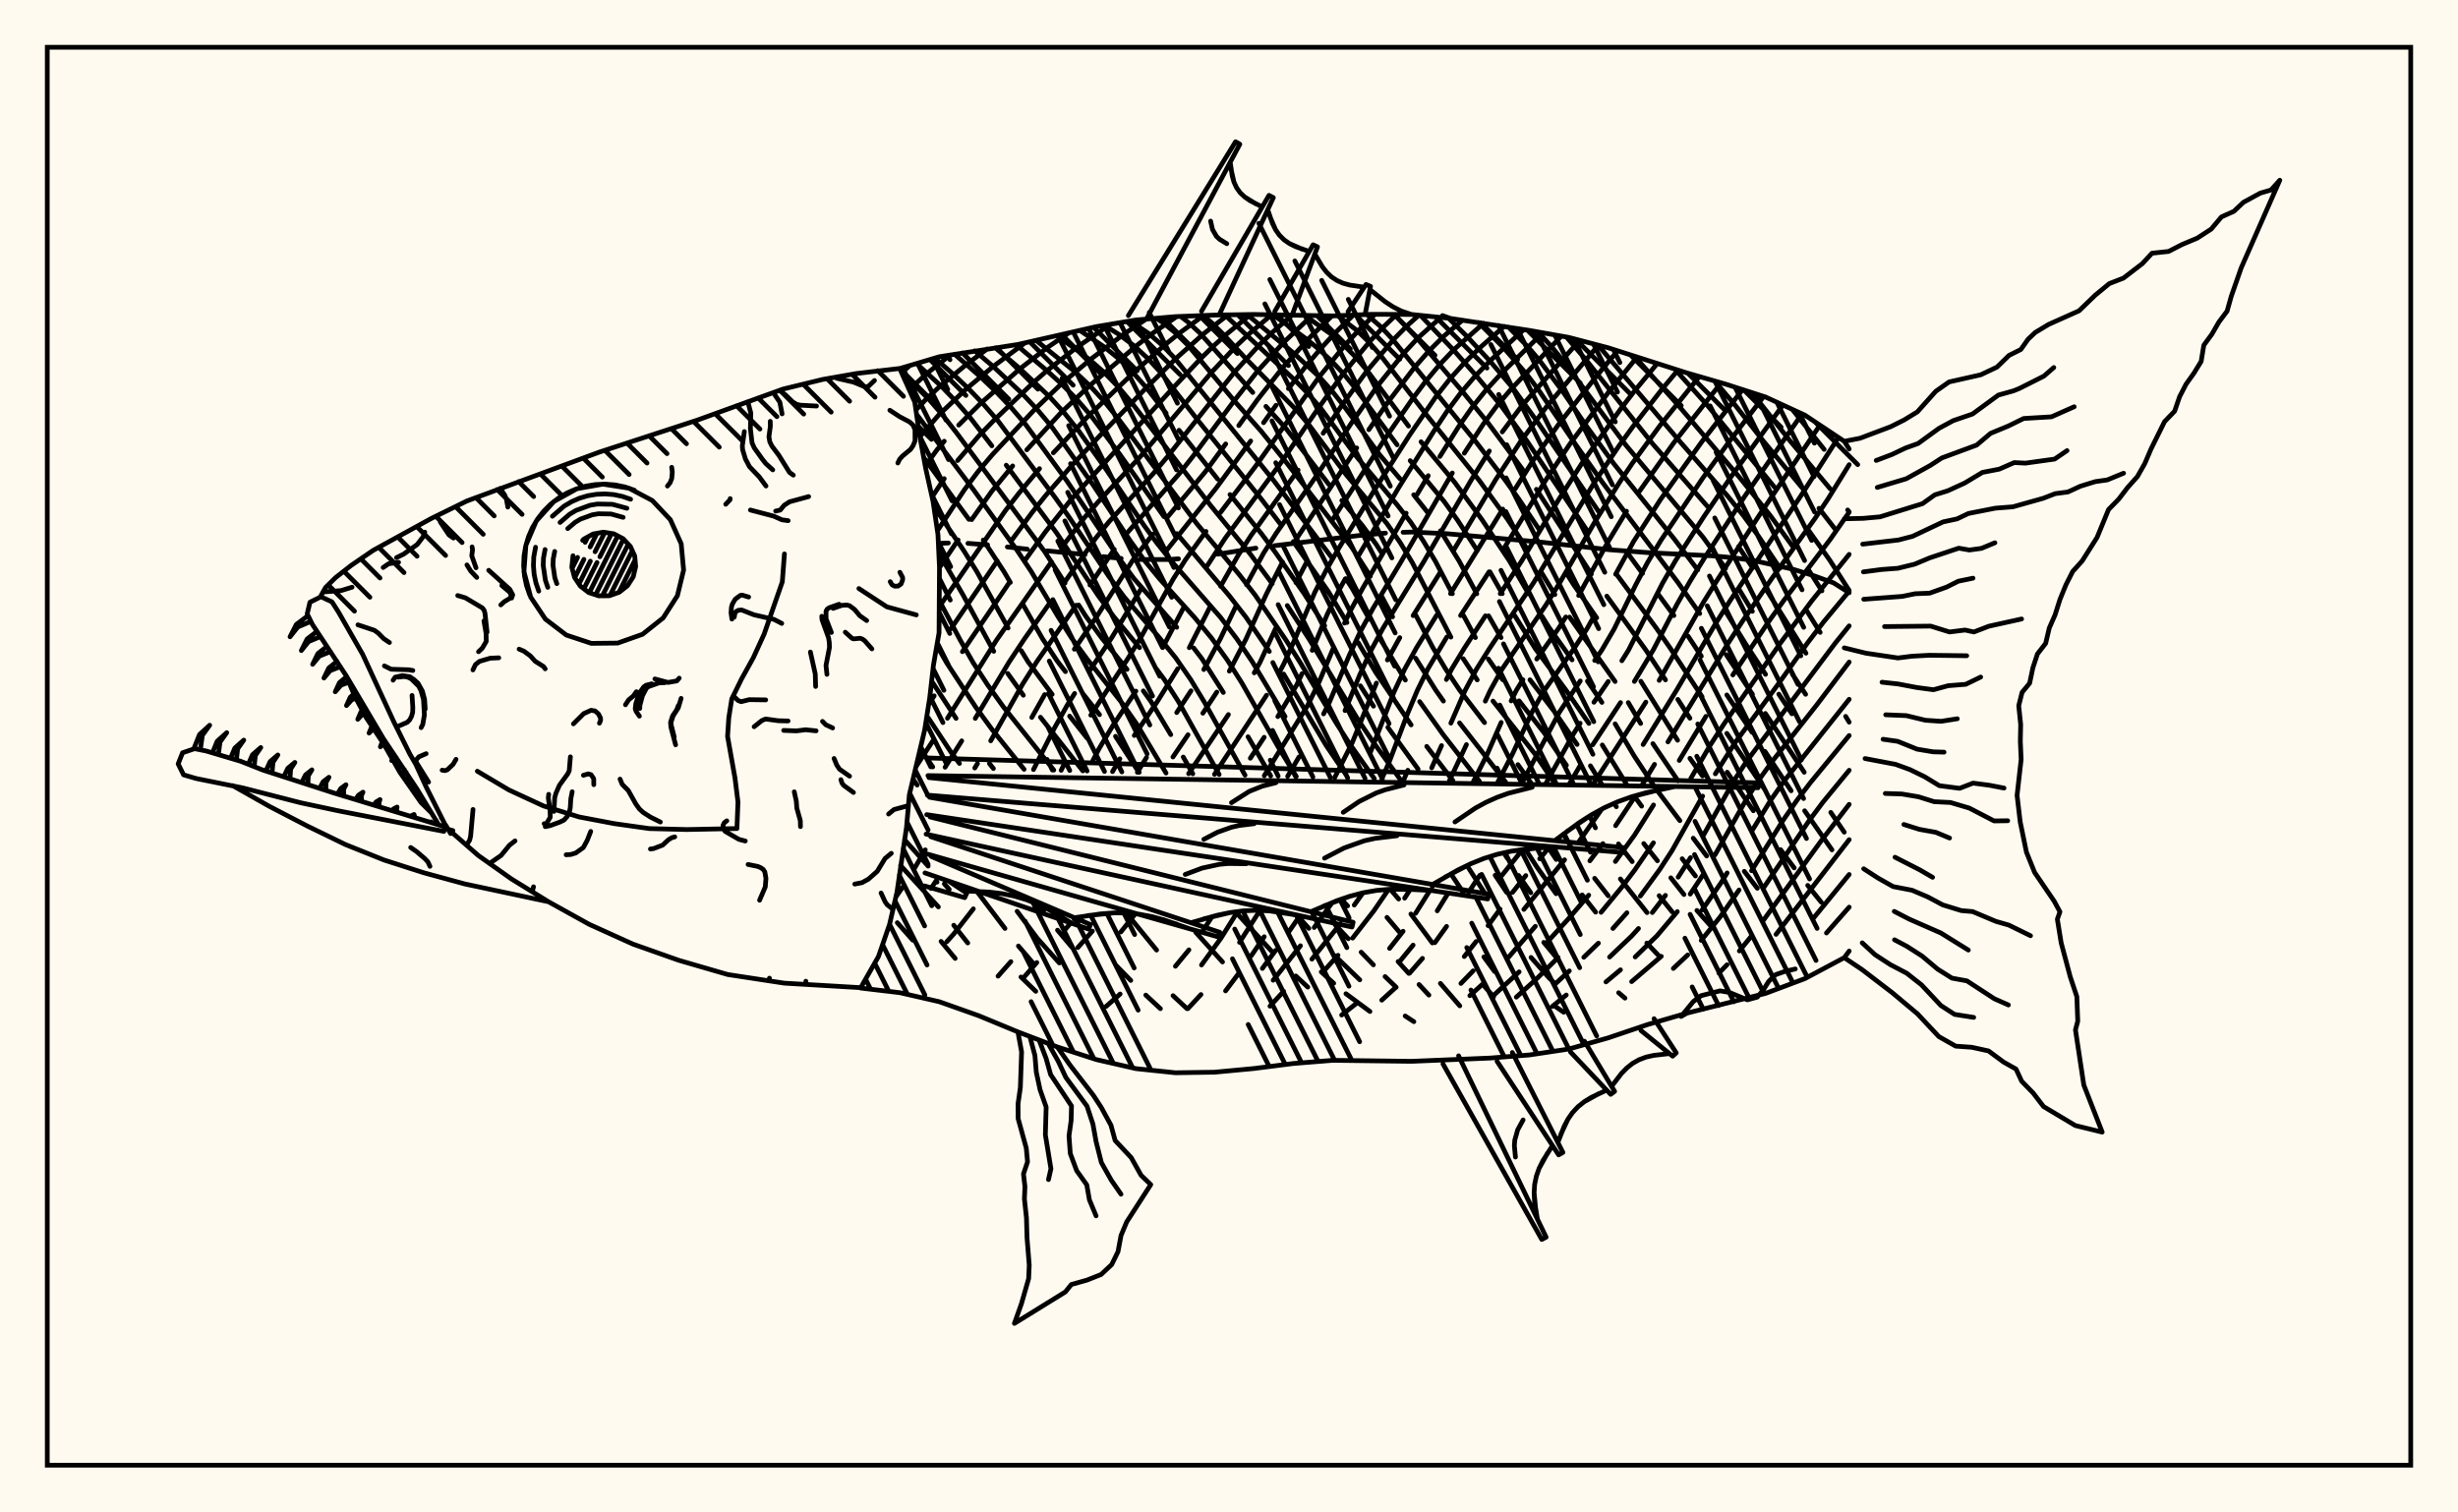<svg xmlns="http://www.w3.org/2000/svg" width="520" height="320"><rect x="0" y="0" width="520" height="320" fill="floralwhite"/><rect x="10" y="10" width="500" height="300" stroke="black" stroke-width="1" fill="none"/><path stroke="black" stroke-width="1" fill="none" stroke-linecap="round" stroke-linejoin="round" d="
M 190.34 77.97 198.71 75.48 215.35 72.88 232 69.09 240.33 67.7 248.65 66.99 256.97 66.66 265.3 66.53 281.95 66.84 290.27 66.5 298.59 66.53 306.92 67.38 323.57 69.91 331.89 71.39 340.22 73.58 356.86 78.9 365.19 81.31 373.51 84 381.84 87.84 390.16 93.37 391.2 95 
M 391.2 201.22 390.16 202.62 381.84 207.05 373.51 210.18 356.86 214.36 348.54 216.78 340.22 219.59 331.89 221.95 323.57 223.2 315.24 223.86 298.59 224.55 281.95 224.34 273.62 225.01 265.3 226.07 256.97 226.85 248.65 226.97 240.33 226.1 232 224.2 223.68 221.51 215.35 218.33 207.03 214.89 198.71 211.94 190.38 210.03 182.09 209.05 
M 391.2 125.41 387.89 123.32 383.61 121.77 379.3 120.43 370.77 118.56 366.58 117.99 362.25 117.6 348.94 116.94 340.68 116.33 325.39 114.64 305.99 112.91 298.67 112.57 296.83 112.62 
M 293.11 112.79 287.35 113.32 269.59 115.46 
M 265.69 115.97 257.62 117.25 
M 249.32 118.23 247.24 118.38 241.11 118.38 
M 237.19 118.15 233.37 117.77 
M 229.55 117.33 221.55 116.55 
M 217.33 116.19 213.11 115.72 
M 208.93 115.28 204.77 114.96 
M 200.63 114.89 198.52 114.96 
M 189.83 195.22 193.1 198.92 
M 199.09 199.18 202.07 202.78 
M 190.52 183.12 198.52 191.88 
M 201.77 195.76 204.73 199.51 
M 191.36 177.66 196.35 183.25 
M 199.78 187 200.81 188.17 
M 215.99 206.71 219.12 209.74 
M 206.65 188.58 212.61 196.44 
M 215.45 200.15 218.43 203.63 
M 193.17 164.86 194.04 166.1 
M 215.18 192.81 219.47 198.56 224.11 203.74 
M 194.7 158.39 197.32 162.26 
M 219.6 191.34 220.79 192.97 
M 223.72 196.8 226.79 200.44 
M 196.39 151.89 201.17 159.12 202.98 161.53 
M 235.98 204.13 239.22 207.44 
M 242.4 210.54 245.49 213.41 
M 197.09 144.09 202.26 151.99 
M 209.32 161.55 210.16 162.6 
M 248.16 210.66 251.12 213.41 
M 198.19 136.59 200.29 140.27 206.43 149.63 209.88 154.35 216.65 162.77 
M 238.43 193.35 244.68 201.01 
M 198.78 127.2 203.17 135.48 205.92 140.28 208.95 144.92 212.27 149.55 222.93 162.93 
M 198.61 117.02 203.66 125.74 210.23 137.8 
M 213.19 142.49 216.49 147.1 
M 220.11 151.75 229.08 163.1 
M 252.96 197.25 258.63 203.53 
M 197.54 107.13 203.85 116.44 206.67 120.97 213.27 132.87 
M 216.05 137.66 217.5 140.03 222.59 146.91 
M 226.28 151.51 229.95 156.13 
M 195.41 96.79 204.98 109.89 
M 208.01 114.25 212.37 120.9 213.74 123.23 
M 216.44 127.95 220.55 135.14 223.64 139.83 225.39 142.1 
M 228.99 146.65 232.61 151.21 
M 235.99 155.79 240.94 163.41 
M 261.39 192.93 269.01 201.25 
M 274.13 206.49 276.67 208.85 
M 193.89 87.63 205.99 103.67 215.19 116.47 218.15 120.9 223.72 130.28 226.71 135 230.1 139.59 237.3 148.65 240.5 153.22 246.68 163.56 
M 279.52 205.63 282.15 208.04 
M 284.74 210.25 289.82 214.01 
M 190.67 78.71 196.53 84.5 199.46 87.87 202.43 91.67 220.94 116.62 225.31 123.37 
M 228.2 128.01 229.68 130.34 233.01 134.9 238.43 141.63 
M 241.88 146.18 243.52 148.46 247.68 155.43 
M 250.32 160.17 252.34 163.71 
M 274.37 193.62 276.89 196.42 
M 282.39 202.21 287.67 207.31 
M 297.27 214.96 299.11 216.16 
M 193.88 76.91 199.19 81.77 202.21 84.9 205.28 88.41 209.83 94.33 
M 212.88 98.42 223.51 112.73 232.32 126 235.61 130.46 241.07 137.03 
M 244.62 141.5 246.32 143.78 249.29 148.42 257.91 163.86 
M 282.41 195.6 285.23 198.61 
M 287.96 201.46 290.55 204.14 
M 293.02 206.62 295.37 208.88 
M 197.76 75.76 201.82 79.31 204.89 82.23 208.02 85.48 211.14 89.06 223.06 105.05 226 109.16 234.63 122.02 237.85 126.34 245.17 134.81 248.72 139.19 251.93 143.83 254.81 148.58 263.39 164.01 
M 283.77 190.24 285.09 191.67 
M 295.77 203.44 298.04 205.95 
M 300.2 208.3 302.29 210.54 
M 201.95 74.94 207.49 79.79 210.65 82.81 213.82 86.12 216.91 89.72 225.67 101.7 236.85 118.28 239.93 122.46 248.94 132.72 
M 252.52 137.09 254.25 139.34 258.8 146.51 
M 264.03 155.88 268.82 164.15 
M 293.42 194.1 296 197.15 
M 304.72 208.06 308.82 212.81 
M 206.21 74.23 210.05 77.48 216.37 83.39 219.49 86.71 222.52 90.33 231.22 102.56 239.27 114.66 242.17 118.65 245.43 122.6 252.68 130.61 256.29 134.98 259.66 139.67 262.72 144.5 270.47 158.15 274.24 164.29 
M 294.11 188.14 295.89 190.21 
M 298.48 193.38 303.02 199.51 
M 210.55 73.58 215.72 77.95 222.01 83.92 225.14 87.34 228.18 91.13 234.01 99.32 241.99 111.11 244.73 114.87 247.75 118.64 258.19 130.6 261.68 135.2 264.94 140.03 271.86 151.6 
M 313.68 208.27 315.98 210.89 
M 214.98 72.94 221.41 78.36 224.61 81.27 227.8 84.49 230.9 88.08 236.82 96.02 246.25 109.32 
M 248.96 112.9 260.12 126.12 263.59 130.59 268.53 137.83 
M 271.56 142.61 280.5 157.64 284.87 164.08 
M 313.92 202.46 316.19 205.55 
M 219.17 72.01 227.39 78.63 230.6 81.65 233.71 85.04 236.69 88.75 253.17 110.77 262.2 121.61 265.52 125.89 272.08 135.47 275.1 140.24 282.68 152.96 285.42 157.23 290.74 164.73 
M 306.95 184.89 309.57 188.84 
M 328.96 212.89 330.81 214.17 
M 223.62 71 230.37 75.97 233.57 78.77 236.65 81.94 239.6 85.45 256.06 106.89 264.5 117.22 269.15 123.49 
M 272.33 128.12 276.97 135.25 287.31 152.29 290.31 156.73 296.21 164.87 
M 310.35 183.13 313.98 188.77 
M 323.9 202.57 327.76 206.95 329.06 208.18 
M 228.43 69.91 233.5 73.32 236.67 75.88 239.7 78.82 242.58 82.1 246.7 87.43 
M 249.43 91.03 257.6 101.37 
M 260.21 104.64 266.96 113.04 269.79 116.84 275.85 125.53 280.24 132.39 
M 287.8 145.11 290.57 149.41 
M 293.61 153.89 300 162.72 
M 316.31 185.18 318.72 188.79 
M 326.59 199.38 329.22 202.55 
M 233.64 68.82 236.72 70.76 239.83 73.09 242.78 75.79 245.57 78.82 253.5 89.03 266.88 105.64 270.85 110.85 
M 273.61 114.59 280.99 125.11 284.95 131.71 
M 287.34 135.97 291 142.19 298.53 153.37 
M 301.83 157.92 307.37 165.17 
M 318.15 180.44 318.87 181.58 
M 321.26 185.22 323.84 188.88 
M 342.43 210.04 343.77 211.18 
M 239.06 67.91 242.95 70.51 245.8 72.97 248.49 75.76 269.54 101.78 281.89 118.18 
M 284.73 122.42 286.11 124.57 289.7 131.02 
M 292.03 135.28 297.31 143.89 
M 300.33 148.44 305.28 155.39 312.99 165.32 
M 322.69 179.66 325.18 183.51 329.2 189.09 
M 244.61 67.33 245.95 68.21 248.7 70.45 251.27 73 261.27 84.98 266.79 91.22 272.17 97.9 285.84 115.61 289.91 121.91 
M 292.32 126.19 294.61 130.5 
M 299.48 139.25 303.73 146.01 305.36 148.33 
M 308.77 152.95 318.52 165.46 
M 327.49 179.25 329.22 181.84 
M 334.71 189.34 337.56 192.99 
M 249.75 66.94 251.45 68.24 253.92 70.55 265.03 83.04 
M 267.81 85.98 272.03 90.63 281.11 102.48 
M 283.87 105.89 288.24 111.22 291.13 115.15 292.46 117.24 
M 299.56 130.24 303.12 137 305.79 141.49 308.82 146.05 314.06 152.89 
M 321.12 161.78 323.85 165.61 
M 330.72 176.49 331.88 178.24 
M 337.35 185.83 340.23 189.53 
M 348.39 199.53 351.06 202.35 
M 254.56 66.75 256.44 68.38 258.75 70.68 263.45 75.76 274.41 86.9 277.08 90.11 284.74 100.37 293.42 110.79 296.19 114.76 298.76 119 306.94 134.8 
M 309.55 139.36 312.51 143.85 
M 315.85 148.33 324.77 159.58 328.91 165.74 
M 342.8 185.96 348.44 193.09 
M 259.12 66.63 273.98 80.48 276.75 83.3 279.4 86.36 286.97 96.6 295.54 106.77 298.41 110.45 301.14 114.5 303.7 118.82 307.26 125.61 
M 309.63 130.26 312.13 134.9 
M 314.86 139.42 317.92 143.83 
M 321.36 148.28 326.72 155.11 331.38 161.91 
M 342.39 178.55 345.3 182.3 
M 351 189.5 353.75 192.93 
M 263.82 66.55 273.7 74.73 279.14 79.78 281.76 82.69 284.29 85.88 291.89 96.24 296.16 101.28 
M 299.07 104.69 301.95 108.33 
M 304.73 112.3 308.71 118.75 312.42 125.63 
M 314.92 130.3 317.55 134.9 
M 323.67 143.83 328.89 150.63 333.64 157.51 
M 336.46 162.03 338.9 166 
M 341.47 169.98 341.95 170.69 
M 347.74 178.48 350.63 182.12 
M 353.47 185.72 356.25 189.26 
M 358.99 192.63 361.77 195.75 
M 269.36 66.62 276.32 71.68 278.99 73.88 281.64 76.33 284.23 79.08 286.73 82.14 295.57 94.12 
M 298.33 97.46 305.52 106.11 308.36 110.07 312.53 116.5 
M 315.2 120.99 317.81 125.6 
M 320.46 130.27 324.79 137.23 331.42 146.2 336.14 153.06 
M 338.97 157.62 344.23 166.15 
M 345.74 168.43 347.29 170.57 
M 355.87 181.69 358.68 185.34 
M 276.03 66.75 281.66 70.74 284.27 72.99 286.81 75.57 289.28 78.48 297.98 90.15 
M 300.63 93.47 307.7 101.99 313.52 109.95 319.3 118.63 323.37 125.62 
M 326.21 130.37 327.7 132.75 332.58 139.62 
M 335.83 144.1 338.89 148.61 
M 341.69 153.15 345.68 159.88 349.91 166.3 
M 350.55 167.2 355.38 173.63 
M 358.21 177.34 361.05 181.11 
M 282.96 66.8 286.97 69.84 289.48 72.24 291.91 74.99 301.77 87.76 312.9 101.6 318.9 109.83 323.26 116.43 
M 326.06 121.05 328.94 125.8 
M 332.04 130.56 341.68 144.19 
M 344.47 148.65 347.09 153.07 
M 349.68 157.34 355 165.21 
M 369.01 184.35 371.77 187.94 
M 289.15 66.54 292.16 69.17 294.57 71.75 312.37 93.66 318.26 101.36 321.27 105.53 325.65 112.08 
M 331.38 121.26 332.86 123.63 337.79 130.72 
M 347.13 144.14 354.9 156.62 
M 357.51 160.44 360.18 164.18 
M 294.92 66.51 299.69 71.46 309.59 83.08 314.89 89.6 322.11 99.32 
M 325.03 103.53 336.66 121.46 
M 339.93 126.13 348.17 137.51 352.34 143.85 
M 354.95 147.98 357.51 151.96 
M 365.39 163.38 370.93 171.54 
M 376.69 179.76 379.57 183.63 
M 382.43 187.33 385.29 190.88 
M 300.49 66.72 307.44 73.99 312.38 79.59 317.53 85.8 323.05 93.34 335.9 112.47 
M 341.98 121.5 350.36 132.84 353.38 137.18 360.09 147.43 
M 365.32 155.17 373.45 167.2 
M 306.47 67.34 310.28 71.12 315.24 76.43 320.25 82.34 325.5 89.62 338.2 108.24 
M 344.21 116.88 347.48 121.33 
M 350.86 125.8 354.12 130.24 
M 357.12 134.59 359.92 138.84 
M 365.32 147.03 370.68 154.96 
M 373.38 158.98 378.92 167.31 
M 381.78 171.54 387.56 179.81 
M 312.75 68.22 318.08 73.55 322.97 79.17 325.45 82.45 333.35 94.07 339.04 102.11 354.94 123.19 359.59 129.81 
M 365.19 138.51 370.74 146.9 
M 373.47 150.95 381.69 163.39 
M 387.31 171.88 390.16 176.07 
M 319.12 69.2 323.24 73.39 325.62 76.17 330.53 82.73 335.78 90.38 341.43 98.13 354.23 114.08 359.17 120.58 
M 365.12 129.47 369.26 136.19 373.51 142.68 
M 376.31 146.86 379.08 151.02 
M 325.37 70.23 328.17 73.27 330.57 76.18 343.94 94.16 360.31 113.69 365.05 120.26 
M 367.95 124.77 370.72 129.34 
M 379.17 142.61 381.99 146.9 
M 331.37 71.29 335.55 76.17 349.63 93.91 361.28 107.22 
M 367.79 115.65 370.78 120.15 
M 373.64 124.73 382.06 138.2 
M 390.46 151.57 391.2 152.79 
M 338.07 73.02 355.55 93.61 365.54 105.01 368.82 109.09 371.99 113.41 376.57 120.23 
M 382.29 129.34 385.06 133.8 
M 345.75 75.35 355.24 85.98 368.02 101.02 374.58 109.17 379.45 115.88 
M 382.53 120.46 385.44 125.01 
M 354.3 78.08 361.18 85.73 375.41 103.08 
M 382.23 111.67 387.1 118.53 391.2 124.93 
M 362.7 80.59 367.01 85.63 373 93.27 381.26 103.22 
M 384.81 107.55 388.32 112.06 
M 370.61 83.07 378.58 93.14 387.19 103.43 
M 390.88 107.9 391.2 108.29 
M 379.16 86.61 385.91 95.08 
M 192.52 77.31 190.73 78.85 
M 201.06 75.09 196.13 78.98 192.34 82.45 
M 208.85 73.83 204.54 77.04 198.82 81.75 195.91 84.47 193.76 86.74 
M 216.83 72.55 210.18 77.49 204.51 82.2 198.58 87.81 194.6 92.4 
M 226.1 70.44 221.67 73.46 215.85 77.97 207.38 85.41 202.81 89.94 
M 199.76 93.35 198.26 95.12 195.74 98.58 
M 234.92 68.61 227.83 73.47 221.55 78.37 218.74 80.82 210.24 88.96 207.13 92.16 202.59 97.44 
M 199.76 101.27 197.18 105.16 
M 242.47 67.52 237.72 70.72 230.79 75.97 224.49 81.26 218.87 86.65 209.92 96.21 206.93 99.75 204.07 103.55 198.31 112.3 
M 248.95 66.97 243.88 70.49 240.52 73.07 230.47 81.64 224.51 87.26 217.22 95.17 
M 214.23 98.58 209.82 103.93 205.56 109.94 
M 202.69 114.24 198.75 120.09 
M 254.62 66.75 249.55 70.45 246.44 72.96 239.84 78.82 230.26 88 222.84 95.8 
M 219.91 99.15 215.54 104.37 212.65 108.1 198.85 128.16 
M 259.78 66.62 254.69 70.57 248.86 75.76 242.45 82.1 233 91.85 226.98 98.22 221.2 104.85 218.34 108.43 213.98 114.36 
M 210.98 118.68 201.18 133.03 
M 264.56 66.54 259.49 70.7 256.82 73.12 254.07 75.82 248.12 82.13 226.73 105.53 221.15 112.55 216.72 118.71 
M 213.54 123.24 203.6 137.88 
M 197.63 147.22 196.47 149.02 
M 268.99 66.61 264.23 70.65 261.58 73.16 256.27 78.81 241.36 96.47 232.16 106.37 229.33 109.63 225.28 114.94 
M 222.46 118.87 210.86 135.37 200.44 151.97 
M 197.41 156.66 193.81 162.17 
M 273.3 66.71 269.22 70.28 266.44 72.96 261.18 78.7 246.99 96.61 243.92 100.26 234.6 110.41 231.86 113.79 225.07 123.4 
M 221.84 127.93 216.69 135.23 213.43 140.15 206.32 152 
M 203.46 156.75 199.94 162.33 
M 277.53 66.78 271.6 72.41 266.14 78.4 260.93 85.01 252.5 96.39 249.5 100.2 238.48 112.72 
M 235.73 116.23 230.58 123.78 
M 227.66 128.05 219.36 139.97 216.33 144.76 209.59 156.74 
M 206.79 161.55 206.22 162.49 
M 195.75 179.81 193.39 183.85 
M 190.93 187.73 189.53 189.77 
M 281.78 66.84 276.92 71.58 271.31 77.85 266.06 84.52 262.07 90.04 
M 259.3 93.93 254.97 99.84 247.06 109.31 
M 243.91 113 239.65 118.52 232.06 130.38 227.28 137.36 
M 221 146.96 218.28 151.79 
M 198.03 186.36 196.96 187.98 
M 286.3 66.66 282.26 70.63 279.35 73.82 276.55 77.12 272.57 82.22 
M 269.95 85.75 267.31 89.43 
M 264.59 93.3 257.34 103.19 246.55 116.75 
M 241.44 124.51 235.23 134.87 230.51 141.91 
M 227.34 146.72 225.81 149.14 223.07 154.04 218.64 162.82 
M 290.89 66.5 287.56 69.75 284.62 72.94 279.03 79.79 265.64 98.62 258.17 108.46 
M 255.13 112.43 250.75 118.49 248.17 122.56 241.37 134.82 238.62 139.32 230.76 151.31 
M 225.34 161.25 224.49 162.98 
M 205.91 192.29 201.8 197.57 200.29 199.25 
M 295.47 66.52 292.74 69.11 289.82 72.2 284.12 79.1 278.86 86.42 270.9 98.03 259.21 113.85 255.1 120.15 
M 250.4 128.55 245.98 137 
M 240.3 146.22 235.48 153.44 232.51 158.4 231.19 160.93 
M 300.18 66.69 297.82 68.78 294.91 71.73 289.17 78.49 283.75 85.93 279.92 91.67 
M 274.62 99.46 264.69 113.25 261.95 117.46 258.22 124.05 
M 255.97 128.44 251.6 137.04 
M 249.15 141.49 244.83 148.44 239.96 155.61 
M 236.91 160.55 235.36 163.26 
M 304.79 67.17 300.04 71.44 297.09 74.6 291.38 81.71 286.01 89.34 278.32 100.93 269.99 112.81 267.34 116.99 263.69 123.71 
M 261.44 128.31 258.21 135.06 254.67 141.66 
M 251.96 146.16 248.94 150.76 
M 242.55 160.26 240.61 163.4 
M 213.85 203.46 211.14 206.53 
M 309.39 67.74 305.31 71.25 302.28 74.28 299.31 77.65 293.61 85.11 289.58 90.91 
M 287.02 94.77 273.9 114.56 
M 271.33 118.91 267.85 125.81 263.56 135.28 260.07 142 
M 257.42 146.43 254.47 150.9 
M 251.33 155.46 248.14 160.16 
M 227.45 194.15 227.22 194.43 
M 226.57 195.22 225.19 196.83 
M 219.34 203.65 216.64 206.74 
M 313.87 68.38 307.56 73.99 304.51 77.2 301.54 80.76 298.67 84.6 293.21 92.5 281.96 109.87 
M 276.6 118.6 274.16 123.28 
M 269.84 133 266.56 140.13 265.34 142.36 
M 259.88 151.18 251.46 163.69 
M 231.11 196.99 228.02 200.48 
M 318.22 69.05 312.89 73.74 309.8 76.77 306.75 80.15 303.8 83.89 298.26 91.97 290.91 103.46 283.32 115.84 280.63 120.5 278.13 125.36 273.85 135.44 271.68 140.3 270.48 142.6 
M 267.95 147.09 256.93 163.83 
M 240.18 193.34 237.12 197.19 
M 322.38 69.72 315.12 76.44 312.03 79.62 309.01 83.15 306.11 87.04 303.36 91.18 295.95 103.09 287.32 117.69 
M 284.61 122.45 283.26 124.87 280.81 129.92 277.6 137.6 
M 275.44 142.53 274.32 144.93 270.33 151.62 
M 267.44 155.99 264.51 160.43 
M 326.37 70.41 317.37 79.27 314.31 82.6 311.35 86.29 308.54 90.33 304.61 96.58 
M 302.15 100.64 299.8 104.6 
M 297.48 108.57 288.36 124.33 285.65 129.28 284.44 131.83 
M 282.15 136.95 278.97 144.5 276.64 149.25 267.46 164.11 
M 236.97 210.31 234.01 212.93 
M 330.31 71.1 319.67 82.35 316.69 85.83 313.82 89.69 309.78 95.89 
M 307.24 100.07 296.22 119.15 290.51 128.65 287.8 133.6 285.44 138.65 281.2 148.67 280.01 151.04 
M 274.81 160.15 272.41 164.24 
M 256.42 193.94 254.34 197.13 
M 251.52 200.97 248.66 204.44 
M 334.19 71.99 322.02 85.77 317.81 91.39 
M 315.07 95.42 311.15 101.71 301.17 118.89 292.56 132.95 289.93 137.83 287.66 142.78 284.55 150.35 
M 261.82 192.87 258.34 198.44 254.18 204.17 
M 338.14 73.03 327.2 86.04 321.77 93.29 316.46 101.42 307.45 116.55 
M 304.72 121.05 298.95 130.25 
M 296.13 134.91 293.51 139.64 
M 291.19 144.52 286.06 157.17 282.36 164.51 
M 266.54 192.64 262.23 199.38 
M 254.07 210.42 251.29 213.41 
M 342.22 74.22 337.82 79.48 329.61 89.95 324.38 97.36 320.53 103.45 
M 317.92 107.71 306.86 125.59 
M 303.92 130.18 299.69 137.01 297.17 141.57 294.91 146.4 289.93 159.13 
M 267.45 198.19 264.7 202.23 
M 261.96 206.07 259.27 209.65 
M 346.34 75.53 340.29 82.98 332.09 93.98 327.02 101.56 317.92 116.42 
M 315.02 120.98 308.99 130.24 
M 306.08 134.78 302.11 141.45 299.84 146.08 297.78 150.99 293.92 161.14 292.34 164.77 
M 275 193.75 272.67 197.12 
M 269.87 201.07 267.06 204.9 
M 350.61 76.9 345.75 82.77 342.82 86.58 334.65 98.04 329.67 105.83 321.94 118.64 317.38 125.6 
M 314.25 130.29 309.78 137.15 307.13 141.52 305.99 143.77 
M 297.83 162.97 297.01 164.9 
M 281.83 190.97 278.02 196.24 
M 275.12 200.1 269.34 207.4 
M 354.98 78.3 351.5 82.48 345.45 90.26 342.59 94.21 337.29 102.09 324.43 123.3 315.1 137.21 312.33 141.62 309.96 146.06 306.94 153 
M 304.96 157.75 302.88 162.47 
M 288.35 188.89 286.5 191.49 
M 283.58 195.43 277.54 202.93 
M 271.56 209.74 268.67 212.88 
M 359.51 79.66 351.22 89.98 345.34 98 342.61 102.06 337.45 110.33 329.85 123.5 327 128.07 317.75 141.6 315.27 146.08 314.22 148.35 
M 310.23 157.54 306.64 165.15 
M 293.76 188.17 290.62 192.74 286.15 198.48 
M 283.06 202.12 279.94 205.57 
M 364.11 81 354.1 93.68 346.85 103.92 
M 344.1 108.16 340.14 114.7 333.97 125.99 
M 331.25 130.54 329.82 132.81 325.11 139.44 
M 322.18 143.82 320.81 146.02 319.69 148.29 
M 317.58 152.85 314.58 159.69 311.73 165.29 
M 298.36 188.15 297.16 190.03 
M 368.66 82.43 360.06 93.42 351.27 105.71 345.58 114.58 341.79 121.5 
M 337.03 130.71 335.76 132.99 332.84 137.44 326.7 146.09 324.16 150.55 319.94 159.59 316.89 165.42 
M 303.38 186.95 303.01 187.57 
M 302.51 188.39 299.47 193.24 
M 296.83 197.03 293.97 200.66 
M 373.12 83.88 365.93 93.29 360.19 101.2 351.41 114.27 348.57 118.97 346.05 123.72 341.48 133.08 338.86 137.57 337.36 139.74 
M 334.31 144.07 329.91 150.65 322.04 165.56 
M 306.35 188.99 304.05 192.71 
M 298.95 199.96 296.14 203.39 
M 286.98 212.28 283.83 214.76 
M 377.18 85.7 366.1 101.03 360.44 109.34 354.48 118.59 351.71 123.41 344.49 137.6 343.11 139.8 
M 340.23 144.18 337.2 148.58 
M 334.29 153.02 332.89 155.25 327.08 165.69 
M 313.06 185.19 310.67 188.81 
M 306.03 196 303.55 199.45 
M 300.93 202.77 298.18 205.92 
M 295.3 208.89 292.32 211.61 
M 381.23 87.56 369.12 104.98 360.5 118.19 357.53 123 354.77 127.87 349.8 137.43 345.76 144.18 
M 342.83 148.65 336.94 157.59 
M 334.29 161.98 332.03 165.82 
M 322.11 179.74 317.76 185.18 
M 385.01 89.95 372.12 109.11 363.36 122.62 360.36 127.44 351.01 143.96 
M 348.19 148.55 337.01 165.95 
M 327.78 179.23 325.73 181.7 
M 322.79 185.25 319.99 188.8 
M 317.35 192.35 314.81 195.84 
M 312.29 199.2 309.77 202.38 
M 388.93 92.56 380.77 105.23 365.98 127.13 362.97 131.88 354.8 145.84 347.61 157.53 
M 338.85 171.21 333.85 178.31 
M 330.99 181.91 322.38 192.41 
M 311.65 205.41 309.06 208.08 
M 391.2 98.31 386.76 105.5 384.03 109.61 374.79 122.46 368.47 131.67 365.47 136.28 352.86 156.97 
M 350.02 161.72 347.3 166.23 
M 346.01 168.35 341.79 174.69 
M 339.1 178.49 336.34 182.13 
M 324.81 195.99 319.12 202.54 
M 313.6 208.26 310.95 210.66 
M 391.2 108.36 387.17 114.15 377.37 127.04 374.11 131.6 366.59 142.8 
M 360.89 151.57 355.25 160.89 
M 349.81 170.31 345.81 176.66 341.74 182.27 
M 336.1 189.4 331.7 194.52 327.24 199.41 
M 321.38 205.62 315.68 210.88 
M 391.2 117.29 383.27 127.15 376.65 136.06 364.7 153.19 361.84 157.6 357.7 164.68 
M 349.79 178.32 345.78 184.15 343.03 187.78 338.71 193.03 
M 329.63 202.58 325.15 207.03 320.78 210.97 
M 391.2 125.07 385.77 131.61 382.42 135.99 376.16 144.78 367.11 157.06 362.89 163.72 
M 360.2 168.44 353.74 179.94 351.11 183.98 347.02 189.58 
M 344.18 193.12 341.22 196.44 
M 338.15 199.55 335.06 202.53 
M 332 205.42 328.99 208.21 
M 391.2 132.42 388.26 136.06 369.54 161.02 366.72 165.33 360.21 177.01 
M 357.64 181.46 355.02 185.59 
M 352.33 189.44 349.55 193.07 
M 346.63 196.45 345.14 198.08 340.51 202.49 
M 331.35 210.52 328.41 212.93 
M 391.2 140.08 384.39 149.08 374.98 161.02 372.03 165.1 369.26 169.46 362.81 180.88 
M 360.22 185.17 357.57 189.17 
M 354.84 192.88 350.54 197.99 345.93 202.47 
M 342.82 205.19 339.75 207.75 
M 391.2 147.95 377.49 165.18 374.6 169.3 370.56 175.9 
M 365.38 184.69 364.08 186.8 360.07 192.56 
M 351.45 202.34 345.18 207.69 
M 391.2 155.62 383.06 165.51 380.08 169.42 377.24 173.53 370.55 184.22 
M 367.9 188.3 363.93 193.97 359.9 198.97 
M 357.04 202.04 354 204.9 
M 391.2 162.97 385.63 169.75 382.72 173.64 373.1 187.83 
M 391.2 170.18 385.38 177.76 373.02 194.76 
M 370.49 198.09 367.97 201.2 
M 365.36 204.12 363.63 205.88 
M 391.2 177.65 375.73 197.69 
M 391.2 185.02 383.67 194.23 
M 391.2 191.93 386.39 197.4 
M 238.71 66.77 261.39 29.99 262.29 30.51 242.54 67.51 
M 254.18 65.84 268.46 41.33 269.38 41.81 257.91 66.65 
M 269.69 65.88 277.79 51.79 278.72 52.23 273.34 66.71 
M 285.19 65.93 288.98 60.19 289.94 60.58 288.79 66.56 
M 305.16 66.77 306.92 67.39 
M 260.25 34.32 260.68 37.2 261.05 38.52 261.61 39.72 262.36 40.77 263.32 41.67 264.45 42.46 267.04 43.78 
M 268.19 44.38 269.2 47.28 269.85 48.59 270.65 49.74 271.63 50.72 272.78 51.53 274.08 52.18 276.98 53.2 
M 278.16 53.75 279.74 56.42 280.64 57.58 281.66 58.56 282.82 59.34 284.12 59.92 285.54 60.31 288.6 60.76 
M 289.81 61.26 293.02 63.82 294.7 64.92 296.45 65.81 298.59 66.53 
M 304.89 67.18 306.3 67.17 
M 260.43 35.79 261.05 38.52 261.61 39.72 262.36 40.77 263.32 41.67 265.71 43.14 
M 256.11 46.78 256.51 48.56 257.36 50.02 257.98 50.61 259.54 51.56 
M 268.67 45.86 269.85 48.59 270.65 49.74 271.63 50.72 272.78 51.53 275.5 52.72 
M 196.39 160.37 371.95 165.64 371.93 166.67 196.31 164.1 
M 196.52 164.52 343.61 179.35 343.51 180.38 196.18 168.23 
M 196.65 168.68 314.91 189.18 314.74 190.2 196.05 172.36 
M 196.77 172.85 286.26 195.13 286.02 196.14 195.92 176.48 
M 196.9 177.02 258.05 197.25 257.75 198.24 195.8 180.59 
M 197.02 181.21 230.68 195.61 230.31 196.58 195.68 184.69 
M 200.67 186.4 204.53 188.98 204.09 189.92 195.56 187.43 
M 354.37 166.41 348.16 167.74 345.14 168.59 342.21 169.64 339.38 170.91 336.65 172.41 334.01 174.1 328.9 177.86 
M 328.78 179.16 322.67 179.66 319.68 180.1 316.75 180.75 313.9 181.64 311.12 182.76 308.4 184.08 303.08 187.13 
M 302.87 188.41 296.96 188.1 294.04 188.14 291.16 188.4 288.32 188.9 285.52 189.64 282.76 190.59 277.31 192.9 
M 277.01 194.17 271.39 193.07 268.58 192.73 265.78 192.6 263 192.72 260.22 193.08 257.45 193.66 251.94 195.23 
M 251.55 196.47 246.29 194.64 243.64 193.92 240.97 193.42 238.28 193.16 235.57 193.15 232.83 193.36 227.32 194.17 
M 226.85 195.39 222.11 192.58 219.68 191.37 217.18 190.37 214.62 189.6 211.99 189.07 209.29 188.74 203.79 188.49 
M 351.25 167.04 345.14 168.59 342.21 169.64 339.38 170.91 336.65 172.41 331.44 175.95 
M 324.14 166.56 319.1 167.84 316.69 168.71 314.35 169.76 312.1 170.99 307.8 173.91 
M 297.03 166.08 293.06 167.09 291.16 167.77 287.55 169.57 284.16 171.87 
M 269.93 165.6 267.03 166.34 264.29 167.44 260.52 169.83 
M 325.71 179.37 319.68 180.1 316.75 180.75 313.9 181.64 311.12 182.76 305.73 185.56 
M 295.53 176.82 290.9 177.38 288.66 177.88 284.34 179.42 280.21 181.57 
M 265.34 174.27 262.13 174.66 260.57 175.01 257.56 176.08 254.68 177.58 
M 299.91 188.21 294.04 188.14 291.16 188.4 288.32 188.9 285.52 189.64 280.03 191.7 
M 263.66 182.75 259.85 182.7 257.98 182.87 254.31 183.67 250.74 185.01 
M 274.2 193.58 268.58 192.73 265.78 192.6 263 192.72 260.22 193.08 254.69 194.4 
M 248.93 195.51 243.64 193.92 240.97 193.42 238.28 193.16 235.57 193.15 230.08 193.72 
M 223.68 221.51 226.36 225.34 231.27 231.69 232.96 234.28 235.03 238.07 235.91 241.3 239.31 244.92 241.4 248.66 243.45 250.63 238.36 258.53 237.16 261.39 236.52 264.82 235.18 267.56 232.93 269.66 229.93 270.85 226.65 271.77 225.38 273.34 214.6 280 216.08 275.86 217.61 270.54 217.74 267.67 217.27 261.87 217.15 257.69 216.72 253.66 216.83 251.07 216.52 248.37 217.38 245.82 217.11 242.91 215.39 236.67 215.37 233.54 215.86 230.11 216.12 222.56 215.35 218.33 
M 221.74 220.77 223.87 224.53 225.49 227.97 229.96 234.04 231.21 237.82 231.88 241.53 233 245.97 235.08 249.67 237.15 252.66 
M 219.81 220.03 221.31 223.94 222.26 227.35 226.68 233.99 226.6 237.09 226.15 240.32 226.42 244.05 227.77 247.68 229.91 250.68 230.47 253.86 231.88 257.25 
M 217.87 219.29 218.94 223.32 219.23 226.83 220.03 230.57 221.32 234.22 221.15 240.1 222.33 247.28 221.81 249.57 
M 349.92 215.53 354.62 222.76 353.85 223.46 347.15 218.03 
M 335.2 220.3 341.58 230.91 340.75 231.54 332.23 222.56 
M 319.94 222.68 330.64 243.83 329.74 244.35 316.71 224.55 
M 308.57 223.38 327.09 261.76 326.17 262.24 305.27 225.1 
M 353.18 222.91 349.81 223.3 348.22 223.66 346.74 224.22 345.37 224.99 344.14 225.98 343 227.15 340.94 229.85 
M 339.9 230.64 336.63 232.19 335.14 233.11 333.82 234.17 332.67 235.4 331.7 236.8 330.89 238.35 329.57 241.72 
M 328.44 242.37 326.42 245.56 325.61 247.19 325.02 248.87 324.66 250.6 324.55 252.37 324.64 254.2 325.24 257.92 
M 338.23 231.39 335.14 233.11 333.82 234.17 332.67 235.4 331.7 236.8 330.2 240 
M 327.39 243.96 325.61 247.19 325.02 248.87 324.66 250.6 324.55 252.37 324.9 256.05 
M 322.22 236.95 321.07 239.05 320.45 241.26 320.37 242.42 320.6 244.81 
M 390.16 93.37 393.48 92.73 400 90.27 402.8 88.87 405.62 87.15 409.52 82.79 412.34 80.81 419.03 79.3 422.47 77.67 425.01 75.2 427.51 73.95 429.05 71.77 430.57 70.34 433.39 68.64 439.83 65.76 443.26 62.45 446.24 60 449.23 58.84 453.22 55.78 455.27 53.57 458.77 53.2 461.63 51.73 464.83 50.39 467.79 48.47 469.96 45.89 472.59 44.71 474.6 42.81 478.19 40.85 480.43 40.2 482.3 38.13 474.14 56.66 472.04 62.67 471.15 65.83 469.41 68.15 467.93 70.71 466.23 73.03 465.66 76.47 464.13 78.96 462.46 81.3 461.1 83.94 460.05 87 457.92 89.21 455.05 95.01 453.75 98.05 452.18 100.83 450.12 103.13 448.23 105.6 446.07 107.81 443.64 113.71 440.5 118.67 438.48 120.92 437.04 123.77 435.8 126.81 434.77 130.06 433.53 132.88 432.77 136.12 431.03 138.36 430.06 141.31 429.38 144.55 427.78 146.49 427.07 149.3 427.48 153.28 427.41 156.86 427.58 160.68 426.72 168.28 427.38 173.89 428.7 180.29 430.43 184.58 434.58 190.68 435.79 192.92 435.24 194.48 436.05 199.49 437.97 206.67 439.36 210.85 439.56 216.05 439.07 217.9 440.84 229.57 444.73 239.53 439.05 238.14 432.32 234.12 430.11 231.24 427.7 228.77 426.5 226.19 423.87 224.71 420.68 222.35 417.14 221.58 413.74 221.34 410.17 219.32 405.65 214.5 400.3 210.02 393.92 205.14 390.16 202.62 
M 396.92 97.42 400.27 96.15 403.1 94.8 405.79 93.83 410.21 90.62 413.23 88.99 417.29 87.6 422.76 83.59 425.98 82.69 427.23 82.18 432.39 79.58 434.49 77.76 
M 397.14 103.13 403.28 101.29 408.34 98.49 410.81 96.89 418.17 94.17 421.11 91.69 424.88 90.13 428.12 88.54 434 88.19 438.8 86.06 
M 390.16 109.76 394.18 109.67 397.74 109.35 406.72 106.56 409.31 104.7 412.06 103.84 415.64 102.2 419.39 99.95 422.95 99.26 426.13 97.87 428.49 97.99 434.67 97.13 437.29 95.34 
M 394.06 115.13 401.63 114.25 404.62 113.47 411.07 110.42 414.04 109.78 416.43 108.64 422.12 107.52 425.84 107.23 432.24 105.43 434.8 104.44 437.48 104.09 440.12 102.87 443.27 101.9 445.8 101.54 449.25 100.12 
M 394.21 121 398.06 120.49 401.53 120.23 405.07 119.36 408.25 118.03 414.39 115.98 416.63 116.37 419.18 116.02 422.03 114.84 
M 394.28 126.79 402.46 126.18 405.15 125.62 408.21 125.5 411.8 124.22 414.29 122.97 417.4 122.33 
M 398.68 132.57 408.44 132.47 412.43 133.71 415.71 133.3 417.58 133.71 420.76 132.49 427.68 130.96 
M 390.16 137.07 394.74 138.2 401.52 139.21 404.46 138.84 408.13 138.64 416.07 138.74 
M 398.15 144.34 401.54 144.71 405.5 145.46 409.03 145.93 412.14 145.08 415.87 144.78 419.02 143.25 
M 398.93 151.23 403.28 151.41 407.34 152.39 410.65 152.61 414.08 152.07 
M 398.37 156.41 401.46 156.85 405.55 158.5 408.95 159.07 411.27 159.14 
M 394.56 160.49 401.02 161.72 404.06 162.83 407.2 164.36 410.27 166.23 414.57 166.79 417.41 165.69 420.86 166.14 423.96 166.74 
M 398.84 167.88 402.36 167.99 405.9 168.59 409.18 169.62 412.63 169.79 416.61 170.97 421.86 173.69 424.74 173.65 
M 402.77 174.44 406.05 175.47 409.53 176.1 412.44 177.31 
M 400.9 181.37 406.15 184.05 408.85 185.62 
M 394.27 183.81 397.31 185.78 400.5 187.58 404.49 188.35 407.83 189.77 410.99 191.45 414.91 192.66 417.32 192.87 422.23 194.94 424.98 195.73 429.57 197.98 
M 400.74 192.83 403.94 194.48 410.58 197.39 416.41 201.01 
M 400.79 198.84 403.36 200.19 406.61 202.27 409.92 205.05 412.94 206.95 416.11 207.53 421.91 211.31 424.89 212.63 
M 393.96 199.48 396.66 201.98 399.92 204.1 403.39 205.92 406.5 208.37 410.61 212.75 413.5 214.62 417.55 215.26 
M 379.8 205.01 377.63 205.52 375.65 206.21 374.17 207.64 373.07 209.41 371.76 210.97 369.66 211.54 365.91 209.99 363.88 209.64 359.87 210.66 358.22 211.91 355.64 215.06 356.86 214.36 
M 67.73 126.35 68.87 124.3 70.98 122.22 74.29 119.63 78.92 116.46 91.23 109.7 98.79 105.99 126.81 95.65 147.51 88.89 165.65 82.32 174.04 80.28 181.23 79.02 190.33 77.96 193.52 85.07 194.54 92.07 195.83 99.08 197.39 106.1 198.43 113.1 198.75 120.04 198.66 133.89 197.47 140.75 196.69 147.62 195.61 154.48 192.38 168.13 191.78 175.02 189.76 188.75 188.19 195.58 185.85 202.36 182.09 208.97 165.9 208.01 153.97 206.19 143.57 203.17 133.88 199.74 124.68 195.58 116.04 190.79 108.23 185.99 101.2 181.01 94.5 175.16 
M 91.13 171.84 89.06 169.78 84.62 163.43 81.22 157.47 77.5 151.87 74.98 147.15 73.27 143.01 
M 165.95 117.19 165.5 123.1 161.66 134.15 159.38 139.13 156.88 143.65 154.81 147.86 154.18 151.85 153.92 155.79 155.49 164.61 156.12 169.67 155.9 175.3 145.31 175.51 137.38 175.31 129.95 174.26 122.52 172.85 114.96 170.51 107.65 167.13 100.98 163.17 
M 92.84 174.57 88.23 166.96 81.1 156.26 73.27 143.01 66.1 132.13 64.99 129.88 65.57 127.42 67.9 126.26 70.23 127.34 71.61 129.5 76.73 138.46 83.35 152.8 86.7 159.53 87.96 161.7 90.14 166.46 94.51 175.16 
M 93.91 175.9 71.49 171.53 63.62 169.85 51.35 166.7 41.52 164.72 38.84 163.94 37.69 161.62 38.62 159.27 41.17 158.4 43.64 158.9 50.87 161.05 55.62 162.93 70.64 167.78 94.18 174.94 
M 112.27 126.34 110.84 120.94 111.25 115.38 113.44 110.25 117.18 106.1 122.06 103.4 127.55 102.43 133.06 103.29 138 105.9 141.82 109.96 144.11 115.05 144.62 120.61 143.31 126.03 140.3 130.73 135.93 134.2 130.68 136.06 125.1 136.12 119.8 134.36 115.37 130.98 112.27 126.34 
M 112.06 125.86 111.38 123.87 110.95 121.82 110.78 119.72 110.86 117.63 111.21 115.55 111.81 113.54 112.65 111.62 113.73 109.81 115.02 108.16 116.5 106.67 118.16 105.38 119.96 104.3 121.89 103.46 123.9 102.86 125.97 102.52 128.07 102.43 130.16 102.6 132.22 103.03 134.21 103.72 
M 113.98 125.07 113.38 123.32 113 121.52 112.85 119.68 112.92 117.84 113.3 115.78 
M 116.86 109.23 119.33 107.09 120.91 106.15 122.6 105.41 124.37 104.88 126.19 104.58 128.03 104.5 129.87 104.65 131.67 105.03 133.41 105.63 
M 115.89 124.27 115.38 122.77 114.92 119.64 114.98 118.05 115.31 116.27 
M 118.48 110.54 120.5 108.8 121.86 107.99 124.83 106.9 126.4 106.64 129.57 106.7 132.62 107.54 
M 117.8 123.48 117.37 122.22 116.99 119.6 117.04 118.27 117.35 116.67 
M 120.11 111.84 121.67 110.51 122.81 109.83 125.3 108.92 126.61 108.7 129.27 108.75 131.83 109.46 
M 121.54 122.16 120.97 120 121.22 117.58 
M 123.26 114.33 123.5 114.07 125.46 112.98 127.65 112.59 129.86 112.94 131.83 113.98 133.36 115.61 134.28 117.64 134.48 119.87 133.96 122.04 132.75 123.92 131.01 125.3 128.9 126.05 126.67 126.07 124.55 125.37 122.78 124.01 121.54 122.16 
M 124.36 113.59 123.78 114.74 
M 122.19 117.93 121.03 120.24 
M 126.29 112.84 124.85 115.72 
M 123.53 118.35 121.59 122.23 
M 127.94 112.64 125.89 116.73 
M 124.89 118.73 122.48 123.56 
M 129.38 112.87 126.91 117.8 
M 126.3 119.02 123.52 124.58 
M 130.68 113.38 127.91 118.92 
M 127.76 119.21 124.67 125.41 
M 131.9 114.05 126 125.85 
M 132.91 115.13 127.44 126.06 
M 133.77 116.52 129.03 126.01 
M 134.35 118.46 130.92 125.34 
M 85.48 164.67 88.87 168.06 
M 75.9 148.88 77.83 150.81 
M 69.43 123.75 74.99 129.31 
M 72.73 120.84 78.25 126.36 
M 76.33 118.23 80.39 122.29 
M 80.12 115.8 85.47 121.15 
M 84.13 113.59 88.23 117.69 
M 88.15 111.39 94.27 117.52 
M 92.2 109.23 97.76 114.79 
M 96.37 107.18 102.23 113.04 
M 100.68 105.27 104.55 109.15 
M 105.18 103.56 110.45 108.83 
M 109.72 101.89 112.9 105.06 
M 114.31 100.26 118.94 104.9 
M 118.87 98.61 123.42 103.16 
M 123.4 96.92 127.42 100.94 
M 127.96 95.27 133.1 100.4 
M 132.64 93.73 136.88 97.97 
M 137.32 92.2 141.11 95.98 
M 142.01 90.67 145.23 93.89 
M 146.71 89.15 152.16 94.6 
M 151.28 87.51 157.07 93.29 
M 155.83 85.84 160.77 90.78 
M 160.4 84.2 164.36 88.15 
M 164.98 82.56 170.03 87.61 
M 169.92 81.28 175.84 87.2 
M 174.97 80.12 179.74 84.89 
M 180.26 79.19 185.11 84.04 
M 185.71 78.43 191.13 83.85 
M 188.56 180.54 187.23 181.64 185.58 184.36 183.71 186.01 182.36 186.75 180.83 187.05 
M 98.78 119.52 99.57 120.8 100.86 122.17 
M 135.27 151.52 134.56 150.48 134.38 149.95 134.51 148.88 135.22 146.68 136.19 145.33 136.69 144.98 137.88 144.68 
M 103.56 182.69 106 181 107.79 178.82 108.96 177.91 
M 119.77 180.85 120.76 180.79 121.8 180.47 123.4 179.33 124.24 177.78 124.97 175.91 
M 165.38 131.9 163.71 131.04 159.51 130.08 156.92 129.06 156.23 129.11 155.72 129.37 155.48 129.75 155.33 130.58 
M 172.55 145.24 172.47 142.58 171.44 137.95 
M 177 80.03 180.57 80.85 183.03 81.86 183.71 81.74 185 80.51 
M 142.93 157.59 141.93 153.83 141.86 152.81 142.29 151.47 143.14 150.21 143.52 149.24 
M 89.95 150.02 89.82 147.97 89.36 146.23 88.45 144.58 87.61 143.81 86.68 143.17 85.12 142.94 83.6 143.27 83.16 143.91 
M 165.45 87.57 164.98 85.1 163.59 83.06 
M 172.65 154.63 170.43 154.4 168.5 154.64 165.79 154.54 
M 96.83 126 98.46 126.49 102.06 128.63 102.43 129.13 102.6 129.77 103.04 133.75 
M 166.72 152.54 164.66 152.49 161.95 152.12 161.16 152.46 159.54 153.76 
M 87.34 141.86 86.47 141.71 82.74 141.59 81.32 140.89 
M 82.39 135.94 81.18 135.13 80.04 133.97 79.21 133.36 75.72 132.2 
M 90.67 165.47 87.99 161.16 88.12 160.69 88.62 160.12 90.15 159.46 
M 163.48 99.41 161.99 98.06 161.26 97.13 159.57 94.76 159.1 93.71 158.75 90.68 158.84 87.4 158.21 84.98 
M 192.18 170.45 189.13 171.28 187.98 172.23 
M 172.74 85.91 169.35 85.73 168.54 85.56 167.71 85.04 166.12 83.5 164.86 82.6 
M 132.32 149.11 132.98 148.09 133.97 147.27 134.63 146.35 
M 179.73 164.22 177.6 162.74 177.03 161.88 176.45 160.48 
M 170.48 207.6 170.52 208.28 
M 180.55 167.67 178.48 166.16 178.13 165.69 177.89 164.96 
M 176.24 128.72 178.12 128.07 179.2 128.01 179.74 128.16 180.8 128.96 181.89 130.27 183.35 131.3 
M 162.78 206.95 162.58 207.5 
M 188.33 123.07 188.71 123.73 189.25 124.02 189.98 124.01 190.62 123.56 190.96 122.69 190.96 122.18 190.37 121.08 
M 138.54 143.65 141.32 144.39 143.18 144.07 143.69 143.48 
M 112.59 188.67 112.87 187.62 
M 166.74 110.16 165.42 109.98 163.67 109.2 158.75 107.91 
M 103.39 120.66 107.86 124.7 108.47 125.86 108.23 126.54 
M 81.06 120.07 82.21 119.28 84.32 118.98 
M 142.1 98.87 142.23 99.87 142.11 101.25 141.77 102.12 141.2 102.84 
M 167.83 100.53 167.02 99.95 164.8 96.37 163.32 94.4 162.86 93.5 162.67 92.41 162.97 90.22 162.95 89.14 
M 74.48 124.24 72.13 124.96 68.32 125.25 
M 102.38 131.37 102.83 133.99 102.87 135.71 102.02 137.15 101.23 137.89 
M 106.16 123.88 107.79 125.26 108.03 125.63 108.13 126.22 107.84 126.61 106.67 127.31 105.95 127.98 
M 83.89 117.98 85.41 117.23 88.28 115.19 89.49 113.6 89.87 112.59 
M 107.44 107.29 107.12 105.59 106.78 104.76 105.83 103.32 
M 125.62 166.02 125.6 164.74 125.04 163.91 124.46 163.73 123.42 164.03 
M 139.7 173.92 137.61 172.88 136.08 171.9 135.27 171.16 134.5 170.08 132.92 167.26 131.63 165.95 131.17 164.84 
M 158.38 126.32 157.01 125.91 156.63 125.96 155.54 126.77 154.91 127.85 154.74 128.46 154.65 129.63 154.84 130.99 
M 142.75 177.07 142.17 177.22 141.42 177.66 140.18 178.81 138.28 179.54 137.6 179.63 
M 184.45 137.29 182.91 135.54 182.41 135.19 181.94 135.04 180.63 135.17 180.27 135.07 178.82 133.76 
M 79.74 155.23 80.29 154.89 
M 83.85 153.82 86.15 152.83 86.66 152.32 87.06 151.57 87.3 150.72 87.33 149.67 87.17 147.14 
M 121.31 153.15 123.49 150.98 125.04 150.28 125.89 150.42 126.6 151.04 127.04 151.91 127.06 152.43 126.81 153.01 
M 174.94 142.68 174.74 140.8 175.48 136.97 175.44 135.93 175.29 134.95 173.9 131.11 173.85 130.39 
M 105.52 139.18 103.71 139.26 101.43 139.93 100.58 140.62 100.05 141.74 
M 181.7 124.52 187.61 128.39 193.85 130.1 
M 188.92 192.41 187.68 191.41 187.26 190.82 186.39 188.94 
M 135.34 149.9 135.37 149.23 135.92 147.19 136.75 145.61 137.2 145.26 139.43 144.48 140.63 144.44 
M 189.94 97.96 190.32 97.18 190.9 96.51 192.62 95.09 193.15 94.32 193.58 93.3 193.57 90.92 193.16 89.93 192.41 89.26 190.31 88.15 188.25 86.8 
M 115.34 141.51 114.97 141.01 113.22 139.91 112.18 138.76 110.82 137.77 109.82 137.34 
M 121.05 167.51 120.76 168.99 120.64 170.94 120.46 171.78 119.99 172.75 119.31 173.51 118.49 173.91 116.37 174.69 115.35 174.9 
M 157.67 177.94 156.33 177.59 153.39 175.89 153.09 175.44 152.96 174.62 153.21 174.08 153.76 173.67 
M 171.07 105.07 167.03 106.17 165.9 106.9 165.06 107.92 164.09 108.13 
M 161.99 148.08 158.51 148.03 156.79 148.46 156.15 148.21 155.18 147.27 
M 169.34 174.89 169.31 173.63 168.57 170.98 168.46 169.51 168.03 167.53 
M 142.64 155.95 141.98 153.34 141.97 152.8 142.39 151.48 143.49 149.77 144.09 147.76 
M 89.09 153.95 89.44 153.27 89.78 151.28 89.59 147.96 89.04 146.07 88.57 145.17 86.96 143.6 86.17 143.24 85.43 143.14 84.23 143.27 
M 120.67 160.13 120.42 163.08 120.12 163.71 118.35 166.14 117.59 167.88 117.35 168.76 117.19 171.68 
M 162.05 102.83 160.62 100.89 158.55 98.73 157.69 97.09 157.1 95.13 157.04 94.33 157.47 91.31 
M 175.88 133.82 174.76 130.92 174.74 129.35 174.98 128.89 175.4 128.59 177.51 127.85 
M 96.47 160.66 95.85 161.72 94.65 162.86 94.14 163.05 93.53 162.95 
M 93.16 110.45 94.99 113.19 95.93 113.84 
M 160.69 190.47 161.9 187.64 162.04 185.85 161.8 184.46 161.44 183.93 160.91 183.57 160.28 183.31 158.26 182.9 
M 174 152.63 174.69 153.34 176.15 154.02 
M 98.7 178.84 99.36 177.74 99.56 176.92 100.07 171.26 
M 99.87 115.71 99.97 116.34 99.8 117.58 100.7 120.13 
M 154.47 105.49 154.44 105.73 153.53 106.69 
M 116.08 168.06 116 168.85 116.37 171.4 116.41 172.91 115.72 174.07 115.43 174.29 115.12 174.27 
M 94.28 174.57 95.33 176.36 
M 93.37 173.05 93.41 173.07 
M 87.75 166.21 87.64 166.74 87.98 166.57 
M 85.56 162.83 85.25 163.83 85.94 163.41 
M 83.38 159.64 82.86 160.92 83.55 160.35 83.83 160.3 
M 81.23 156.45 80.95 156.74 80.47 158.01 81.26 157.28 81.7 157.16 
M 79.22 153.13 78.67 153.66 78.08 155.1 78.98 154.2 79.75 153.97 
M 77.26 149.79 76.38 150.58 75.69 152.19 76.7 151.12 77.81 150.76 
M 75.3 146.46 74.1 147.51 73.3 149.28 74.41 148.05 75.92 147.51 
M 73.35 143.15 71.82 144.43 70.92 146.37 72.13 144.97 74.01 144.27 
M 71.29 139.93 69.54 141.35 68.53 143.46 69.85 141.89 72.01 141.05 
M 69.14 136.79 67.25 138.28 66.14 140.55 67.56 138.82 69.91 137.86 
M 67.02 133.62 64.97 135.2 63.75 137.64 65.28 135.74 67.72 134.72 
M 65.17 130.25 62.69 132.12 61.36 134.73 63 132.66 65.77 131.47 
M 94.08 175.28 95.81 175.73 
M 90.91 173.94 91.2 173.89 91.35 174.09 
M 86.84 172.67 87.6 172.32 87.76 172.95 
M 82.9 171.51 83.3 171.11 84 170.75 83.9 171.27 84.05 171.84 
M 79.06 170.32 79.56 169.68 80.39 169.17 80.16 169.84 80.29 170.73 
M 75.22 169.16 75.83 168.25 76.79 167.6 76.43 168.41 76.51 169.54 
M 71.39 168.01 72.09 166.83 73.19 166.03 72.69 166.99 72.72 168.44 
M 67.61 166.77 68.36 165.4 69.59 164.45 68.96 165.56 68.93 167.21 
M 63.83 165.55 64.62 163.97 65.98 162.88 65.22 164.13 65.13 165.98 
M 60.05 164.29 60.89 162.55 62.38 161.31 61.49 162.71 61.34 164.71 
M 56.24 163.12 57.15 161.12 58.78 159.73 57.75 161.28 57.55 163.52 
M 52.53 161.71 53.41 159.69 55.17 158.16 54.02 159.85 53.77 162.2 
M 48.76 160.44 49.68 158.27 51.57 156.59 50.28 158.42 50 160.8 
M 44.94 159.28 45.94 156.84 47.97 155.01 46.54 157 46.2 159.65 
M 40.99 158.46 42.21 155.41 44.36 153.44 42.81 155.57 42.38 158.65 
M 49.24 166.22 56.98 170.6 65 174.76 73.07 178.68 81.25 181.96 89.67 184.66 98.32 187.02 116.04 190.79 
M 90.96 183.3 90.52 182.35 89.87 181.66 88.15 180.19 86.88 179.31 
M 194.26 90.17 197.05 92.96 
M 190.35 77.97 198.95 86.57 
M 196.73 76.07 204.34 83.67 
M 203.62 74.67 213.42 84.46 
M 210.79 73.55 219.58 82.34 
M 217.85 72.32 227.03 81.5 
M 224.6 70.78 232.78 78.96 
M 231.35 69.24 240.57 78.46 
M 238.41 68.02 249.67 79.27 
M 245.9 67.22 254.29 75.61 
M 253.76 66.79 261.77 74.8 
M 261.84 66.58 272.59 77.34 
M 270.19 66.64 276.87 73.32 
M 278.62 66.79 285.66 73.82 
M 286.76 66.64 296.13 76.01 
M 294.92 66.51 303.58 75.18 
M 303.75 67.06 314.57 77.88 
M 313.28 68.29 321.06 76.07 
M 323.11 69.84 334.35 81.08 
M 333.32 71.76 344.89 83.33 
M 344.93 75.09 355.67 85.82 
M 357.1 78.97 364.67 86.54 
M 368.95 82.53 376.8 90.37 
M 383.98 89.27 393.01 98.3 
M 183.11 207.16 184.18 209.29 
M 185.04 203.77 188.03 209.75 
M 186.71 199.86 191.98 210.4 
M 188.2 195.57 195.66 210.5 
M 189.34 190.6 196.12 204.17 
M 190.24 185.16 195.61 195.91 
M 191.06 179.54 197.11 191.64 
M 191.87 173.92 196.35 182.87 
M 198.11 186.39 198.23 186.64 
M 192.45 167.83 196.35 175.62 
M 193.63 162.93 196.35 168.37 
M 218.13 211.93 222.74 221.15 
M 194.79 158 196.91 162.25 
M 216.57 201.55 227.1 222.62 
M 195.86 152.89 200.18 161.52 
M 216.86 194.88 231.42 224.01 
M 196.72 147.35 199.48 152.88 
M 218.49 190.89 235.55 225.01 
M 197.39 141.44 199.69 146.05 
M 223.3 193.27 239.64 225.95 
M 198.29 136 200.83 141.08 
M 227.38 194.16 243.25 225.92 
M 198.73 129.63 200.93 134.03 
M 230.74 193.64 240.78 213.72 
M 198.76 122.43 201.03 126.96 
M 234.17 193.26 239.94 204.8 
M 198.5 114.66 201.12 119.9 
M 221.51 160.67 222.64 162.93 
M 237.75 193.16 240.04 197.73 
M 197.03 104.46 201.27 112.94 
M 221.65 153.71 226.31 163.02 
M 194.58 92.32 201.41 105.97 
M 221.8 146.74 229.98 163.12 
M 190.94 77.78 200.67 97.24 
M 221.98 139.86 233.66 163.22 
M 194.1 76.85 200.12 88.89 
M 222.36 133.37 237.33 163.32 
M 264.06 216.76 268.51 225.66 
M 197.26 75.91 200.5 82.4 
M 222.74 126.87 241.01 163.41 
M 260.73 202.86 271.91 225.23 
M 200.52 75.18 200.98 76.11 
M 223.22 120.58 242.68 159.5 
M 261.21 196.57 275.36 224.87 
M 223.79 114.47 243.25 153.39 
M 262.92 192.73 278.85 224.59 
M 225.28 110.21 243.82 147.27 
M 266.5 192.63 282.35 224.35 
M 225.88 104.16 245.34 143.07 
M 270.27 192.94 286 224.39 
M 226.48 98.1 245.94 137.02 
M 274.22 193.59 287.64 220.41 
M 226.08 90.05 247.39 132.67 
M 277.47 192.83 285.38 208.66 
M 224.7 80.04 247.87 126.37 
M 280.45 191.53 284.93 200.5 
M 223.79 70.96 248.34 120.07 
M 268.73 160.84 270.4 164.19 
M 283.48 190.34 285.41 194.2 
M 227.05 70.22 248.82 113.77 
M 269.21 154.54 274.08 164.29 
M 230.3 69.48 249.3 107.47 
M 269.68 148.24 277.75 164.39 
M 233.6 68.83 248.89 99.41 
M 269.27 140.18 281.43 164.48 
M 236.95 68.27 249.45 93.28 
M 269.84 134.05 285.1 164.58 
M 240.29 67.71 249.09 85.31 
M 270.4 127.93 288.78 164.68 
M 311.18 209.47 318.25 223.62 
M 243.12 66.12 247.29 74.46 
M 270.46 120.79 292.45 164.77 
M 310.3 200.48 321.74 223.34 
M 271.51 115.63 293.74 160.11 
M 311.35 195.32 325.17 222.96 
M 270.7 106.77 293.86 153.1 
M 312.4 190.16 328.54 222.45 
M 269.89 97.9 294.91 147.94 
M 313.44 185 331.91 221.95 
M 269.09 89.04 295.03 140.93 
M 315.19 181.24 335.09 221.04 
M 269.21 82.02 295.15 133.91 
M 318.39 180.39 337.79 219.19 
M 268.4 73.16 295.27 126.9 
M 321.72 179.8 334.19 204.74 
M 267.59 64.29 294.46 118.04 
M 316.7 162.51 318.17 165.46 
M 325.16 179.42 334.31 197.73 
M 268.64 59.14 293.66 109.17 
M 316.82 155.5 321.85 165.55 
M 328.66 179.17 334.43 190.71 
M 266.32 47.25 294.12 102.85 
M 317.29 149.18 325.52 165.65 
M 330.88 176.37 335.82 186.24 
M 273.93 55.21 294.78 96.91 
M 317.01 141.38 329.2 165.75 
M 333.54 174.44 336.47 180.3 
M 279.61 59.32 293.97 88.05 
M 318.07 136.23 332.87 165.84 
M 336.27 172.65 337.52 175.15 
M 285.24 63.34 290.34 73.53 
M 317.21 127.27 336.55 165.94 
M 357.98 208.81 360.34 213.53 
M 317.54 120.67 336.99 159.59 
M 356.45 198.5 363.58 212.76 
M 318.64 115.62 337.17 152.69 
M 357.55 193.46 366.8 211.95 
M 318.56 108.22 337.1 145.29 
M 358.41 187.91 370.01 211.11 
M 318.63 101.11 338.09 140.03 
M 358.48 180.8 373.21 210.26 
M 318.75 94.09 338.21 133.01 
M 358.59 173.78 376.28 209.14 
M 317.06 83.46 339.3 127.94 
M 358.76 166.85 379.33 208 
M 315.4 72.9 339.5 121.08 
M 358.96 160 382.35 206.78 
M 317.01 68.86 340.64 116.11 
M 359.17 153.18 384.19 203.21 
M 320.95 69.49 340.87 109.33 
M 359.41 146.4 384.42 196.43 
M 324.91 70.15 341.12 102.58 
M 359.65 139.64 382.82 185.97 
M 328.89 70.85 341.39 95.87 
M 359.93 132.93 382.17 177.41 
M 332.91 71.65 341.72 89.26 
M 361.17 128.18 381.56 168.95 
M 337.09 72.76 342.19 82.95 
M 361.64 121.87 381.1 160.78 
M 341.3 73.93 342.69 76.71 
M 362.15 115.62 380.68 152.69 
M 362.76 109.59 380.36 144.8 
M 362.44 101.7 380.97 138.76 
M 363.05 95.67 381.58 132.73 
M 361.78 85.87 381.23 124.79 
M 362.77 80.61 381.77 118.6 
M 367.05 81.91 383.26 114.34 
M 371.37 83.31 383.88 108.33 
M 375.9 85.1 383.77 100.86 
M 380.61 87.28 383.85 93.76 
"/></svg>